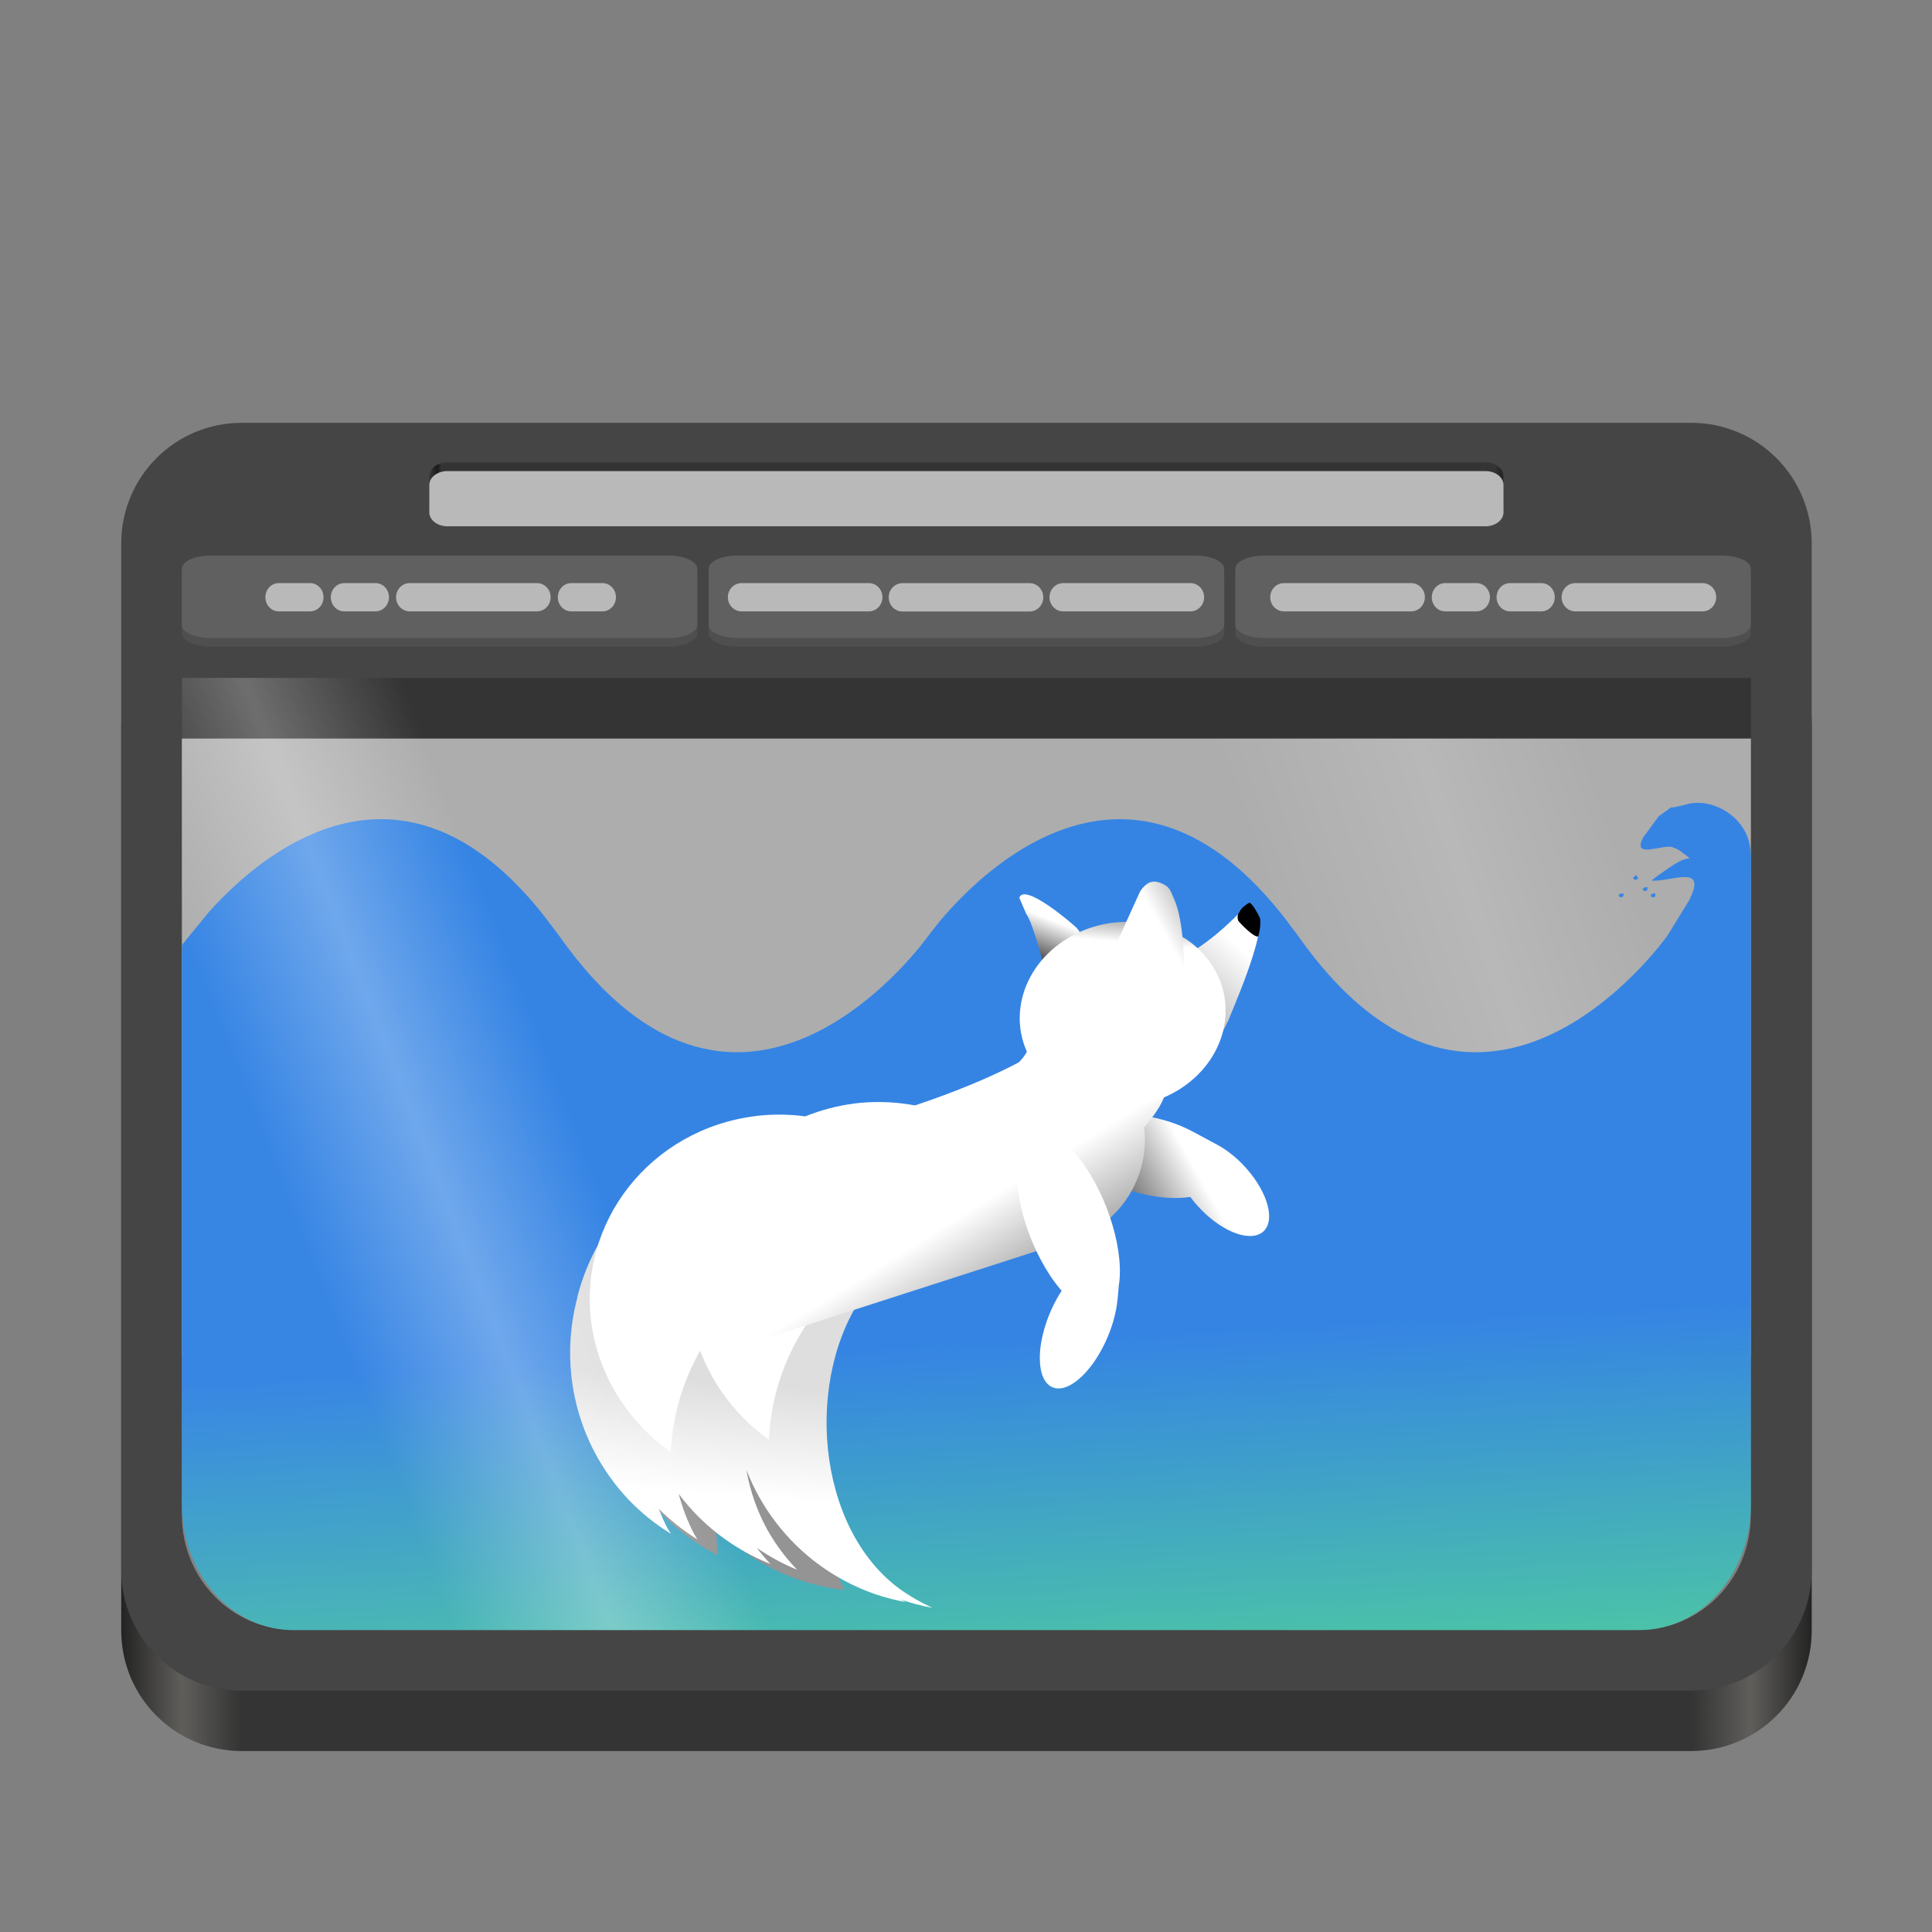 <?xml version="1.0" encoding="UTF-8"?>
<svg height="128px" viewBox="0 0 128 128" width="128px" xmlns="http://www.w3.org/2000/svg" xmlns:xlink="http://www.w3.org/1999/xlink">
    <rect x="0" y="0" width="128" height="128" fill="#808080" stroke="none"/>
    <filter id="a" height="100%" width="100%" x="0%" y="0%">
        <feColorMatrix color-interpolation-filters="sRGB" values="0 0 0 0 1 0 0 0 0 1 0 0 0 0 1 0 0 0 1 0"/>
    </filter>
    <linearGradient id="b" gradientUnits="userSpaceOnUse" x1="8.031" x2="120.031" y1="116.011" y2="116.011">
        <stop offset="0" stop-color="#232323"/>
        <stop offset="0.036" stop-color="#5f5e5b"/>
        <stop offset="0.071" stop-color="#343434"/>
        <stop offset="0.929" stop-color="#343434"/>
        <stop offset="0.964" stop-color="#5f5e5b"/>
        <stop offset="1" stop-color="#232323"/>
    </linearGradient>
    <mask id="c">
        <g filter="url(#a)">
            <rect fill-opacity="0.357" height="153.6" width="153.6" x="-12.8" y="-12.8"/>
        </g>
    </mask>
    <clipPath id="d">
        <rect height="152" width="192"/>
    </clipPath>
    <mask id="e">
        <g filter="url(#a)">
            <rect fill-opacity="0.653" height="153.6" width="153.6" x="-12.8" y="-12.8"/>
        </g>
    </mask>
    <linearGradient id="f" gradientTransform="matrix(0.928 0 0 0.943 426.997 -139.227)" gradientUnits="userSpaceOnUse" x1="-339.114" x2="-362.732" y1="214.633" y2="222.897">
        <stop offset="0" stop-color="#f9faff" stop-opacity="0"/>
        <stop offset="0.449" stop-color="#ffffff" stop-opacity="0.204"/>
        <stop offset="1" stop-color="#ffffff" stop-opacity="0"/>
    </linearGradient>
    <clipPath id="g">
        <rect height="152" width="192"/>
    </clipPath>
    <linearGradient id="h" gradientTransform="matrix(0.939 0 0 0.221 422.931 -18.287)" gradientUnits="userSpaceOnUse" x1="-363.111" x2="-331.506" y1="480.897" y2="621.786">
        <stop offset="0" stop-color="#3584e4"/>
        <stop offset="1" stop-color="#57e389"/>
    </linearGradient>
    <linearGradient id="i" gradientTransform="matrix(0.042 0.047 0.047 -0.042 177.04 77.678)" gradientUnits="userSpaceOnUse" x1="-1114.757" x2="-1197.459" y1="-1756.601" y2="-1670.528">
        <stop offset="0" stop-color="#ffffff"/>
        <stop offset="1" stop-color="#dedede"/>
    </linearGradient>
    <mask id="j">
        <g filter="url(#a)">
            <rect fill-opacity="0.287" height="153.6" width="153.6" x="-12.8" y="-12.8"/>
        </g>
    </mask>
    <linearGradient id="k" gradientTransform="matrix(0.928 0 0 0.951 426.997 -141.443)" gradientUnits="userSpaceOnUse" x1="-429.892" x2="-410.457" y1="251.789" y2="244.059">
        <stop offset="0" stop-color="#f9faff" stop-opacity="0.055"/>
        <stop offset="0.5" stop-color="#ffffff"/>
        <stop offset="1" stop-color="#ffffff" stop-opacity="0"/>
    </linearGradient>
    <clipPath id="l">
        <rect height="152" width="192"/>
    </clipPath>
    <linearGradient id="m" gradientTransform="matrix(1.436 0 0 0.334 610.223 -37.67)" gradientUnits="userSpaceOnUse" x1="-405.08" x2="-355.526" y1="204.998" y2="204.975">
        <stop offset="0" stop-color="#343434"/>
        <stop offset="0.006" stop-color="#1a1a1a"/>
        <stop offset="0.01" stop-color="#343434"/>
        <stop offset="0.991" stop-color="#343434"/>
        <stop offset="0.997" stop-color="#252525"/>
        <stop offset="1" stop-color="#343434"/>
    </linearGradient>
    <linearGradient id="n" gradientTransform="matrix(0.106 -0.085 0.085 0.106 99.196 87.991)" gradientUnits="userSpaceOnUse" x1="18.04" x2="-48.472" y1="-225.171" y2="-215.081">
        <stop offset="0" stop-color="#ffffff"/>
        <stop offset="1" stop-color="#8d8d8d"/>
    </linearGradient>
    <linearGradient id="o" gradientTransform="matrix(0.122 -0.022 0.022 0.122 88.56 93.181)" gradientUnits="userSpaceOnUse" x1="-106.33" x2="-122.993" y1="-284.574" y2="-257.503">
        <stop offset="0" stop-color="#ffffff"/>
        <stop offset="1"/>
    </linearGradient>
    <linearGradient id="p" gradientTransform="matrix(0.054 -0.111 0.093 0.082 88.56 93.181)" gradientUnits="userSpaceOnUse" x1="47.28" x2="-2.984" y1="-128.081" y2="-148.311">
        <stop offset="0" stop-color="#ffffff"/>
        <stop offset="1" stop-color="#515151"/>
    </linearGradient>
    <linearGradient id="q" gradientTransform="matrix(0.118 -0.038 0.033 0.119 88.56 93.181)" gradientUnits="userSpaceOnUse" x1="-155.727" x2="-137.903" y1="-162.008" y2="-90.944">
        <stop offset="0" stop-color="#ffffff"/>
        <stop offset="1" stop-color="#7b7b7b"/>
    </linearGradient>
    <linearGradient id="r" gradientUnits="userSpaceOnUse">
        <stop offset="0" stop-color="#ffffff"/>
        <stop offset="1" stop-color="#858585"/>
    </linearGradient>
    <linearGradient id="s" gradientTransform="matrix(0.122 -0.022 0.022 0.122 88.56 93.181)" x1="-72.84" x2="-68.054" xlink:href="#r" y1="-265.649" y2="-283.266"/>
    <linearGradient id="t" gradientTransform="matrix(0.114 0.007 -0.007 0.114 92.664 270.772)" x1="-249.803" x2="-217.458" xlink:href="#r" y1="-1820.64" y2="-1841.183"/>
    <path d="m 16.031 40.012 c -4.434 0 -8 3.566 -8 8 v 60 c 0 4.434 3.566 8 8 8 h 96 c 4.434 0 8 -3.566 8 -8 v -60 c 0 -4.434 -3.566 -8 -8 -8 z m -3.984 4.902 h 103.953 v 55.473 c 0 4.215 -3.312 7.609 -7.426 7.609 h -89.102 c -4.113 0 -7.426 -3.395 -7.426 -7.609 z m 0 0" fill="url(#b)"/>
    <path d="m 10.164 37.484 h 106.949 v 11.449 h -106.949 z m 0 0" fill="#343434"/>
    <path d="m 16.031 28.012 c -4.434 0 -8 3.566 -8 8 v 68 c 0 4.434 3.566 8 8 8 h 96 c 4.434 0 8 -3.566 8 -8 v -68 c 0 -4.434 -3.566 -8 -8 -8 z m -3.984 16.902 h 103.953 v 55.473 c 0 4.215 -3.312 7.609 -7.426 7.609 h -89.102 c -4.113 0 -7.426 -3.395 -7.426 -7.609 z m 0 0" fill="#454545"/>
    <g mask="url(#c)">
        <g clip-path="url(#d)" transform="matrix(1 0 0 1 -8 -16)">
            <path d="m 20.051 64.934 v 40.57 c 0 3.082 3.309 5.562 7.426 5.562 h 89.098 c 4.117 0 7.43 -2.48 7.43 -5.562 v -40.57 z m 0 0" fill="#ffffff"/>
        </g>
    </g>
    <g mask="url(#e)">
        <g clip-path="url(#g)" transform="matrix(1 0 0 1 -8 -16)">
            <path d="m 20.051 64.934 v 40.57 c 0 3.082 3.309 5.562 7.426 5.562 h 89.098 c 4.117 0 7.43 -2.48 7.43 -5.562 v -40.57 z m 0 0" fill="url(#f)"/>
        </g>
    </g>
    <path d="m 112.484 53.191 c -0.207 0 -0.41 0.023 -0.605 0.066 l -0.781 0.191 c -0.672 0.16 0.055 -0.254 -1.207 0.637 l -1.043 1.422 c -0.773 1.516 1.543 0.281 2.047 0.668 c 0.246 0.043 0.66 0.367 1.059 0.695 c -0.59 0.012 -1.184 0.496 -2.227 1.219 l -0.004 0.008 c -0.105 0.078 -0.211 0.156 -0.316 0.242 c 1.191 0.137 3.766 -1.18 2.52 1.266 h 0.012 l -0.027 0.047 c -0.008 0.012 -0.008 0.02 -0.016 0.035 c -0.008 0.008 -0.016 0.012 -0.02 0.02 l -1.406 2.281 s -12.242 17.383 -24.48 0 l -0.758 -1.012 c -10.352 -13.508 -20.504 -2.938 -23.082 0.195 l -0.637 0.816 s -12.238 17.383 -24.477 0 l -0.449 -0.598 c -3.949 -5.34 -7.883 -7.129 -11.387 -7.117 c -5.125 0.02 -9.332 3.887 -11.348 6.137 l -1.293 1.578 l -0.508 0.637 v 37.051 c 0 4.613 3.301 8.324 7.402 8.324 h 89.148 c 4.098 0 7.398 -3.711 7.398 -8.324 l 0.004 -41.785 c 0 -0.043 -0.004 -0.098 0 -0.145 c 0.012 -0.609 0.02 -1.168 -0.066 -1.695 c -0.297 -1.77 -1.996 -2.863 -3.453 -2.859 z m 0 0" fill="url(#h)"/>
    <g fill="#3584e4">
        <path d="m 109.641 59.168 l -0.145 0.047 c -0.062 0.008 -0.113 0.047 -0.121 0.098 c -0.016 0.062 0.043 0.125 0.125 0.133 c 0.082 0.012 0.16 -0.035 0.176 -0.098 c 0.004 -0.02 0 -0.043 -0.012 -0.062 z m 0 0"/>
        <path d="m 109.137 58.77 l -0.148 0.027 c -0.066 0 -0.121 0.031 -0.141 0.082 c -0.027 0.062 0.02 0.129 0.098 0.148 c 0.078 0.02 0.164 -0.016 0.191 -0.078 c 0.008 -0.02 0.012 -0.039 0.004 -0.062 z m 0 0"/>
        <path d="m 108.41 57.988 l -0.117 0.078 c -0.059 0.023 -0.09 0.07 -0.082 0.121 c 0.016 0.062 0.09 0.109 0.176 0.098 c 0.082 -0.008 0.141 -0.07 0.129 -0.133 c -0.004 -0.02 -0.016 -0.039 -0.035 -0.059 z m 0 0"/>
        <path d="m 107.582 59.203 l -0.152 0.004 c -0.066 -0.008 -0.129 0.016 -0.16 0.059 c -0.043 0.055 -0.016 0.129 0.055 0.16 c 0.074 0.031 0.168 0.012 0.207 -0.043 c 0.016 -0.02 0.023 -0.039 0.02 -0.062 h 0.004 z m 0 0"/>
    </g>
    <path d="m 45.711 91.293 l -2.23 1.266 c 0.152 1.738 0.625 3.434 1.391 5.004 l -2.926 0.246 c 0.406 0.676 0.867 1.32 1.379 1.922 c 1.188 1.371 2.629 2.496 4.246 3.324 c -0.07 -0.605 -0.102 -1.215 -0.086 -1.824 c 0.129 0.137 0.258 0.27 0.387 0.398 c 2.227 2.074 5.059 3.375 8.082 3.711 c -0.668 -1.285 -1.113 -2.668 -1.312 -4.094 z m 0 0" fill="#949494"/>
    <path d="m 60.375 74.512 l -13.117 1.527 s 0.023 0.031 0.023 0.031 c -0.285 0.09 -0.57 0.191 -0.852 0.301 l -0.016 0.008 c -1.242 0.527 -2.406 1.23 -3.449 2.086 c -2.344 1.938 -4.004 4.578 -4.73 7.527 h 0.012 c -0.906 3.406 -0.508 7.031 1.117 10.16 l 0.008 0.012 c 0.625 1.199 1.418 2.305 2.355 3.277 c 0.816 0.836 1.73 1.566 2.727 2.176 c -0.086 -0.129 -0.164 -0.258 -0.242 -0.387 l -0.008 -0.012 c -0.207 -0.406 -0.391 -0.824 -0.551 -1.25 c 0.773 0.77 1.633 1.453 2.562 2.027 c -0.082 -0.129 -0.164 -0.258 -0.242 -0.387 l -0.004 -0.012 c -0.43 -0.836 -0.766 -1.715 -1 -2.621 c 0.402 0.535 0.84 1.043 1.312 1.516 c 1.359 1.352 2.977 2.414 4.762 3.125 c -0.32 -0.34 -0.621 -0.691 -0.898 -1.062 c 0.832 0.574 1.723 1.055 2.66 1.441 c -0.766 -0.797 -1.43 -1.691 -1.969 -2.652 l -0.008 -0.012 c -0.672 -1.23 -1.137 -2.562 -1.375 -3.941 c 0.984 2.523 2.668 4.715 4.855 6.309 l 0.012 0.008 c 1.094 0.793 2.297 1.426 3.57 1.879 c 0.348 0.117 0.699 0.227 1.051 0.32 c 0.355 0.094 0.715 0.172 1.074 0.238 c -0.121 -0.059 -0.238 -0.117 -0.355 -0.18 c 0.344 0.121 0.695 0.227 1.047 0.32 c 0.355 0.094 0.711 0.172 1.07 0.238 c -0.723 -0.328 -1.414 -0.719 -2.062 -1.172 l -0.012 -0.008 c -5.703 -4.082 -6.441 -14.188 -2.352 -19.754 c 1.664 -2.246 1.727 -3.43 4.457 -4.176 c 0.941 -0.227 1.914 -0.344 2.887 -0.344 c 0.676 0.051 0.832 0.066 1.164 0.094 l -0.535 -1.793 v -0.004 z m 0 0" fill="url(#i)"/>
    <path d="m 60.25 73.172 c -1.211 -0.188 -2.441 -0.211 -3.652 -0.062 l -0.012 0.004 c -1.113 0.145 -2.199 0.43 -3.234 0.848 c -1.082 -0.145 -2.176 -0.152 -3.254 -0.027 l -0.016 0.004 c -7.008 0.867 -11.879 7.082 -10.879 13.879 c 0.504 3.352 2.395 6.379 5.234 8.383 c 0.117 -2.359 0.781 -4.656 1.949 -6.715 c 0.883 2.352 2.469 4.406 4.555 5.891 c 0.289 -6.293 4.461 -11.742 10.578 -13.832 c 0.766 0.055 1.523 0.16 2.273 0.316 c -0.125 -0.281 -0.262 -0.559 -0.406 -0.832 c 0.465 -0.109 0.93 -0.195 1.402 -0.266 h 0.016 c 1.828 -0.211 3.684 -0.117 5.492 0.277 c -1.684 -4.152 -5.516 -7.152 -10.047 -7.867 z m 0 0" fill="#ffffff"/>
    <g mask="url(#j)">
        <g clip-path="url(#l)" transform="matrix(1 0 0 1 -8 -16)">
            <path d="m 20.051 60.914 v 55.473 c 0 4.215 3.309 7.609 7.426 7.609 h 89.098 c 4.113 0 7.426 -3.395 7.426 -7.609 v -55.473 z m 0 0" fill="url(#k)"/>
        </g>
    </g>
    <path d="m 29.637 30.633 h 68.781 c 0.66 0 1.195 0.414 1.195 0.926 v 1.801 c 0 0.512 -0.535 0.93 -1.195 0.93 h -68.781 c -0.66 0 -1.195 -0.418 -1.195 -0.93 v -1.801 c 0 -0.512 0.535 -0.926 1.195 -0.926 z m 0 0" fill="url(#m)"/>
    <path d="m 29.637 31.211 h 68.781 c 0.66 0 1.195 0.414 1.195 0.926 v 1.801 c 0 0.512 -0.535 0.93 -1.195 0.93 h -68.781 c -0.66 0 -1.195 -0.418 -1.195 -0.93 v -1.801 c 0 -0.512 0.535 -0.926 1.195 -0.926 z m 0 0" fill="#b9b9b9"/>
    <path d="m 83.781 37.375 h 30.277 c 1.07 0 1.938 0.395 1.938 0.875 v 3.719 c 0 0.484 -0.867 0.875 -1.938 0.875 h -30.277 c -1.07 0 -1.938 -0.391 -1.938 -0.875 v -3.719 c 0 -0.48 0.867 -0.875 1.938 -0.875 z m 0 0" fill="#4f4f4f"/>
    <path d="m 83.781 36.805 h 30.277 c 1.07 0 1.938 0.391 1.938 0.875 v 3.719 c 0 0.484 -0.867 0.875 -1.938 0.875 h -30.277 c -1.07 0 -1.938 -0.391 -1.938 -0.875 v -3.719 c 0 -0.484 0.867 -0.875 1.938 -0.875 z m 0 0" fill="#606060"/>
    <path d="m 104.363 38.633 h 8.438 c 0.5 0 0.902 0.418 0.902 0.934 s -0.402 0.938 -0.902 0.938 h -8.438 c -0.496 0 -0.902 -0.422 -0.902 -0.938 s 0.406 -0.934 0.902 -0.934 z m 0 0" fill="#b9b9b9"/>
    <path d="m 100.039 38.633 h 2.082 c 0.488 0 0.887 0.418 0.887 0.934 s -0.398 0.938 -0.887 0.938 h -2.082 c -0.488 0 -0.887 -0.422 -0.887 -0.938 s 0.398 -0.934 0.887 -0.934 z m 0 0" fill="#b9b9b9"/>
    <path d="m 95.746 38.633 h 2.078 c 0.488 0 0.887 0.418 0.887 0.934 s -0.398 0.938 -0.887 0.938 h -2.078 c -0.492 0 -0.887 -0.422 -0.887 -0.938 s 0.395 -0.934 0.887 -0.934 z m 0 0" fill="#b9b9b9"/>
    <path d="m 85.062 38.633 h 8.438 c 0.496 0 0.902 0.418 0.902 0.934 s -0.406 0.938 -0.902 0.938 h -8.438 c -0.5 0 -0.906 -0.422 -0.906 -0.938 s 0.406 -0.934 0.906 -0.934 z m 0 0" fill="#b9b9b9"/>
    <path d="m 48.887 37.375 h 30.281 c 1.07 0 1.938 0.395 1.938 0.875 v 3.719 c 0 0.484 -0.867 0.875 -1.938 0.875 h -30.281 c -1.07 0 -1.938 -0.391 -1.938 -0.875 v -3.719 c 0 -0.48 0.867 -0.875 1.938 -0.875 z m 0 0" fill="#4f4f4f"/>
    <path d="m 48.887 36.805 h 30.281 c 1.07 0 1.938 0.391 1.938 0.875 v 3.719 c 0 0.484 -0.867 0.875 -1.938 0.875 h -30.281 c -1.07 0 -1.938 -0.391 -1.938 -0.875 v -3.719 c 0 -0.484 0.867 -0.875 1.938 -0.875 z m 0 0" fill="#606060"/>
    <path d="m 70.434 38.633 h 8.441 c 0.496 0 0.902 0.418 0.902 0.934 s -0.406 0.938 -0.902 0.938 h -8.441 c -0.496 0 -0.902 -0.422 -0.902 -0.938 s 0.406 -0.934 0.902 -0.934 z m 0 0" fill="#b9b9b9"/>
    <path d="m 59.781 38.637 h 8.438 c 0.5 0 0.902 0.422 0.902 0.938 s -0.402 0.938 -0.902 0.938 h -8.438 c -0.496 0 -0.902 -0.422 -0.902 -0.938 s 0.406 -0.938 0.902 -0.938 z m 0 0" fill="#b9b9b9"/>
    <path d="m 49.125 38.633 h 8.438 c 0.5 0 0.902 0.418 0.902 0.934 s -0.402 0.938 -0.902 0.938 h -8.438 c -0.496 0 -0.902 -0.422 -0.902 -0.938 s 0.406 -0.934 0.902 -0.934 z m 0 0" fill="#b9b9b9"/>
    <path d="m 13.98 37.375 h 30.281 c 1.07 0 1.938 0.395 1.938 0.875 v 3.719 c 0 0.484 -0.867 0.875 -1.938 0.875 h -30.281 c -1.07 0 -1.938 -0.391 -1.938 -0.875 v -3.719 c 0 -0.48 0.867 -0.875 1.938 -0.875 z m 0 0" fill="#4f4f4f"/>
    <path d="m 13.98 36.805 h 30.281 c 1.07 0 1.938 0.391 1.938 0.875 v 3.719 c 0 0.484 -0.867 0.875 -1.938 0.875 h -30.281 c -1.07 0 -1.938 -0.391 -1.938 -0.875 v -3.719 c 0 -0.484 0.867 -0.875 1.938 -0.875 z m 0 0" fill="#606060"/>
    <path d="m 37.844 38.633 h 2.078 c 0.488 0 0.887 0.418 0.887 0.934 s -0.398 0.938 -0.887 0.938 h -2.078 c -0.492 0 -0.887 -0.422 -0.887 -0.938 s 0.395 -0.934 0.887 -0.934 z m 0 0" fill="#b9b9b9"/>
    <path d="m 27.141 38.633 h 8.438 c 0.5 0 0.902 0.418 0.902 0.934 s -0.402 0.938 -0.902 0.938 h -8.438 c -0.5 0 -0.902 -0.422 -0.902 -0.938 s 0.402 -0.934 0.902 -0.934 z m 0 0" fill="#b9b9b9"/>
    <path d="m 22.805 38.633 h 2.078 c 0.488 0 0.887 0.418 0.887 0.934 s -0.398 0.938 -0.887 0.938 h -2.078 c -0.492 0 -0.887 -0.422 -0.887 -0.938 s 0.395 -0.934 0.887 -0.934 z m 0 0" fill="#b9b9b9"/>
    <path d="m 18.469 38.633 h 2.078 c 0.488 0 0.887 0.418 0.887 0.934 s -0.398 0.938 -0.887 0.938 h -2.078 c -0.492 0 -0.887 -0.422 -0.887 -0.938 s 0.395 -0.934 0.887 -0.934 z m 0 0" fill="#b9b9b9"/>
    <path d="m 82.75 59.812 c -4.957 5.414 -6.879 3.27 -9.176 8.078 l 2.969 2.211 v -0.105 c 0 -0.02 0.191 -0.039 0.434 -0.039 h 2.973 c 0.781 -1.113 1.086 -1.621 1.441 -2.371 c 0.141 -0.426 2.473 -5.617 2.02 -6.895 z m 0 0" fill="url(#n)"/>
    <path d="m 82.75 59.809 c -0.602 0.395 -0.52 0.465 -0.711 0.727 c -0.062 0.137 -0.062 0.297 0 0.469 c 0.137 0.18 1.031 1.113 1.316 1.039 c 0.051 -0.07 0.266 -1.051 0.066 -1.344 c 0 0 -0.477 -0.941 -0.672 -0.891 z m 0 0"/>
    <path d="m 71.352 61.496 c -0.191 -0.207 -3.492 -3.062 -3.82 -2.016 l 0.453 1.055 c 0.504 0.691 1.227 3.715 1.672 5.336 l 2.641 -0.484 c -0.051 -0.09 0.164 -0.898 0.199 -1.059 c -0.141 -1.527 -0.797 -2.348 -1.145 -2.832 z m 0 0" fill="url(#o)"/>
    <path d="m 76.766 74.117 c -0.867 -0.211 -1.742 -0.301 -2.539 -0.262 c -1.207 0.055 -2.156 0.398 -2.633 0.953 c -0.48 0.559 -0.449 1.281 0.082 2.012 h 0.004 c 1.105 1.523 4.035 2.66 6.547 2.543 c 0.219 -0.012 0.43 -0.035 0.633 -0.062 c 0.613 0.828 1.414 1.562 2.23 2.035 c 1.734 1.004 3.074 0.605 2.988 -0.891 c -0.086 -1.496 -1.562 -3.523 -3.293 -4.527 c -0.02 -0.008 -0.035 -0.016 -0.051 -0.027 l -1.688 -0.91 l -0.004 0.004 c -0.68 -0.371 -1.461 -0.668 -2.277 -0.867 z m 0 0" fill="url(#p)"/>
    <path d="m 68.215 68.625 c -0.129 0.008 -0.184 0.059 -0.113 0.18 c 0.277 0.473 -0.129 1.086 -0.594 1.574 c -1.594 0.844 -3.562 1.688 -5.77 2.473 c -5.105 1.805 -10.992 3.121 -15.691 3.516 c -3.016 1.383 -4.684 4.828 -3.785 8.094 c 0.973 3.527 4.559 5.465 8.039 4.344 l 20.785 -6.695 c 3.164 -1.02 5.113 -4.203 4.719 -7.422 c 0.527 -0.602 1.441 -1.766 1.465 -2.668 c 0.02 -0.73 -1.246 -0.355 -2.332 0.098 c -1.074 -1.816 -2.961 -2.941 -5.043 -3.043 c -0.617 -0.223 -1.367 -0.465 -1.68 -0.449 z m 0 0" fill="url(#q)"/>
    <path d="m 71.027 61.996 c 3.281 -1.781 7.438 -0.898 9.293 1.977 c 1.852 2.875 0.695 6.652 -2.582 8.434 c -3.281 1.785 -7.441 0.902 -9.293 -1.973 c -1.855 -2.871 -0.703 -6.648 2.578 -8.434" fill="url(#s)"/>
    <path d="m 69.547 75.105 c -1.137 -0.438 -1.953 0.273 -2.141 1.867 l -0.004 0.008 c -0.285 2.465 0.992 6.246 2.855 8.445 c 0.027 0.031 0.055 0.062 0.082 0.09 c -0.895 1.371 -1.461 3.121 -1.449 4.496 c 0.016 1.973 1.188 2.57 2.617 1.332 c 1.285 -1.113 2.367 -3.363 2.535 -5.281 h 0.004 l 0.074 -0.859 h -0.004 c 0.016 -0.082 0.027 -0.168 0.039 -0.254 c 0.289 -2.461 -0.988 -6.246 -2.852 -8.445 c -0.594 -0.699 -1.199 -1.18 -1.758 -1.398 z m 0 0" fill="#ffffff"/>
    <path d="m 73.508 63.547 l 4.945 0.91 s 0.039 -3.402 -0.668 -4.891 c -0.219 -0.461 -0.211 -0.867 -1.043 -1.117 c -0.375 -0.113 -0.773 -0.023 -1.191 0.582 c -0.051 0.078 -2.043 4.516 -2.043 4.516 z m 0 0" fill="url(#t)"/>
</svg>
